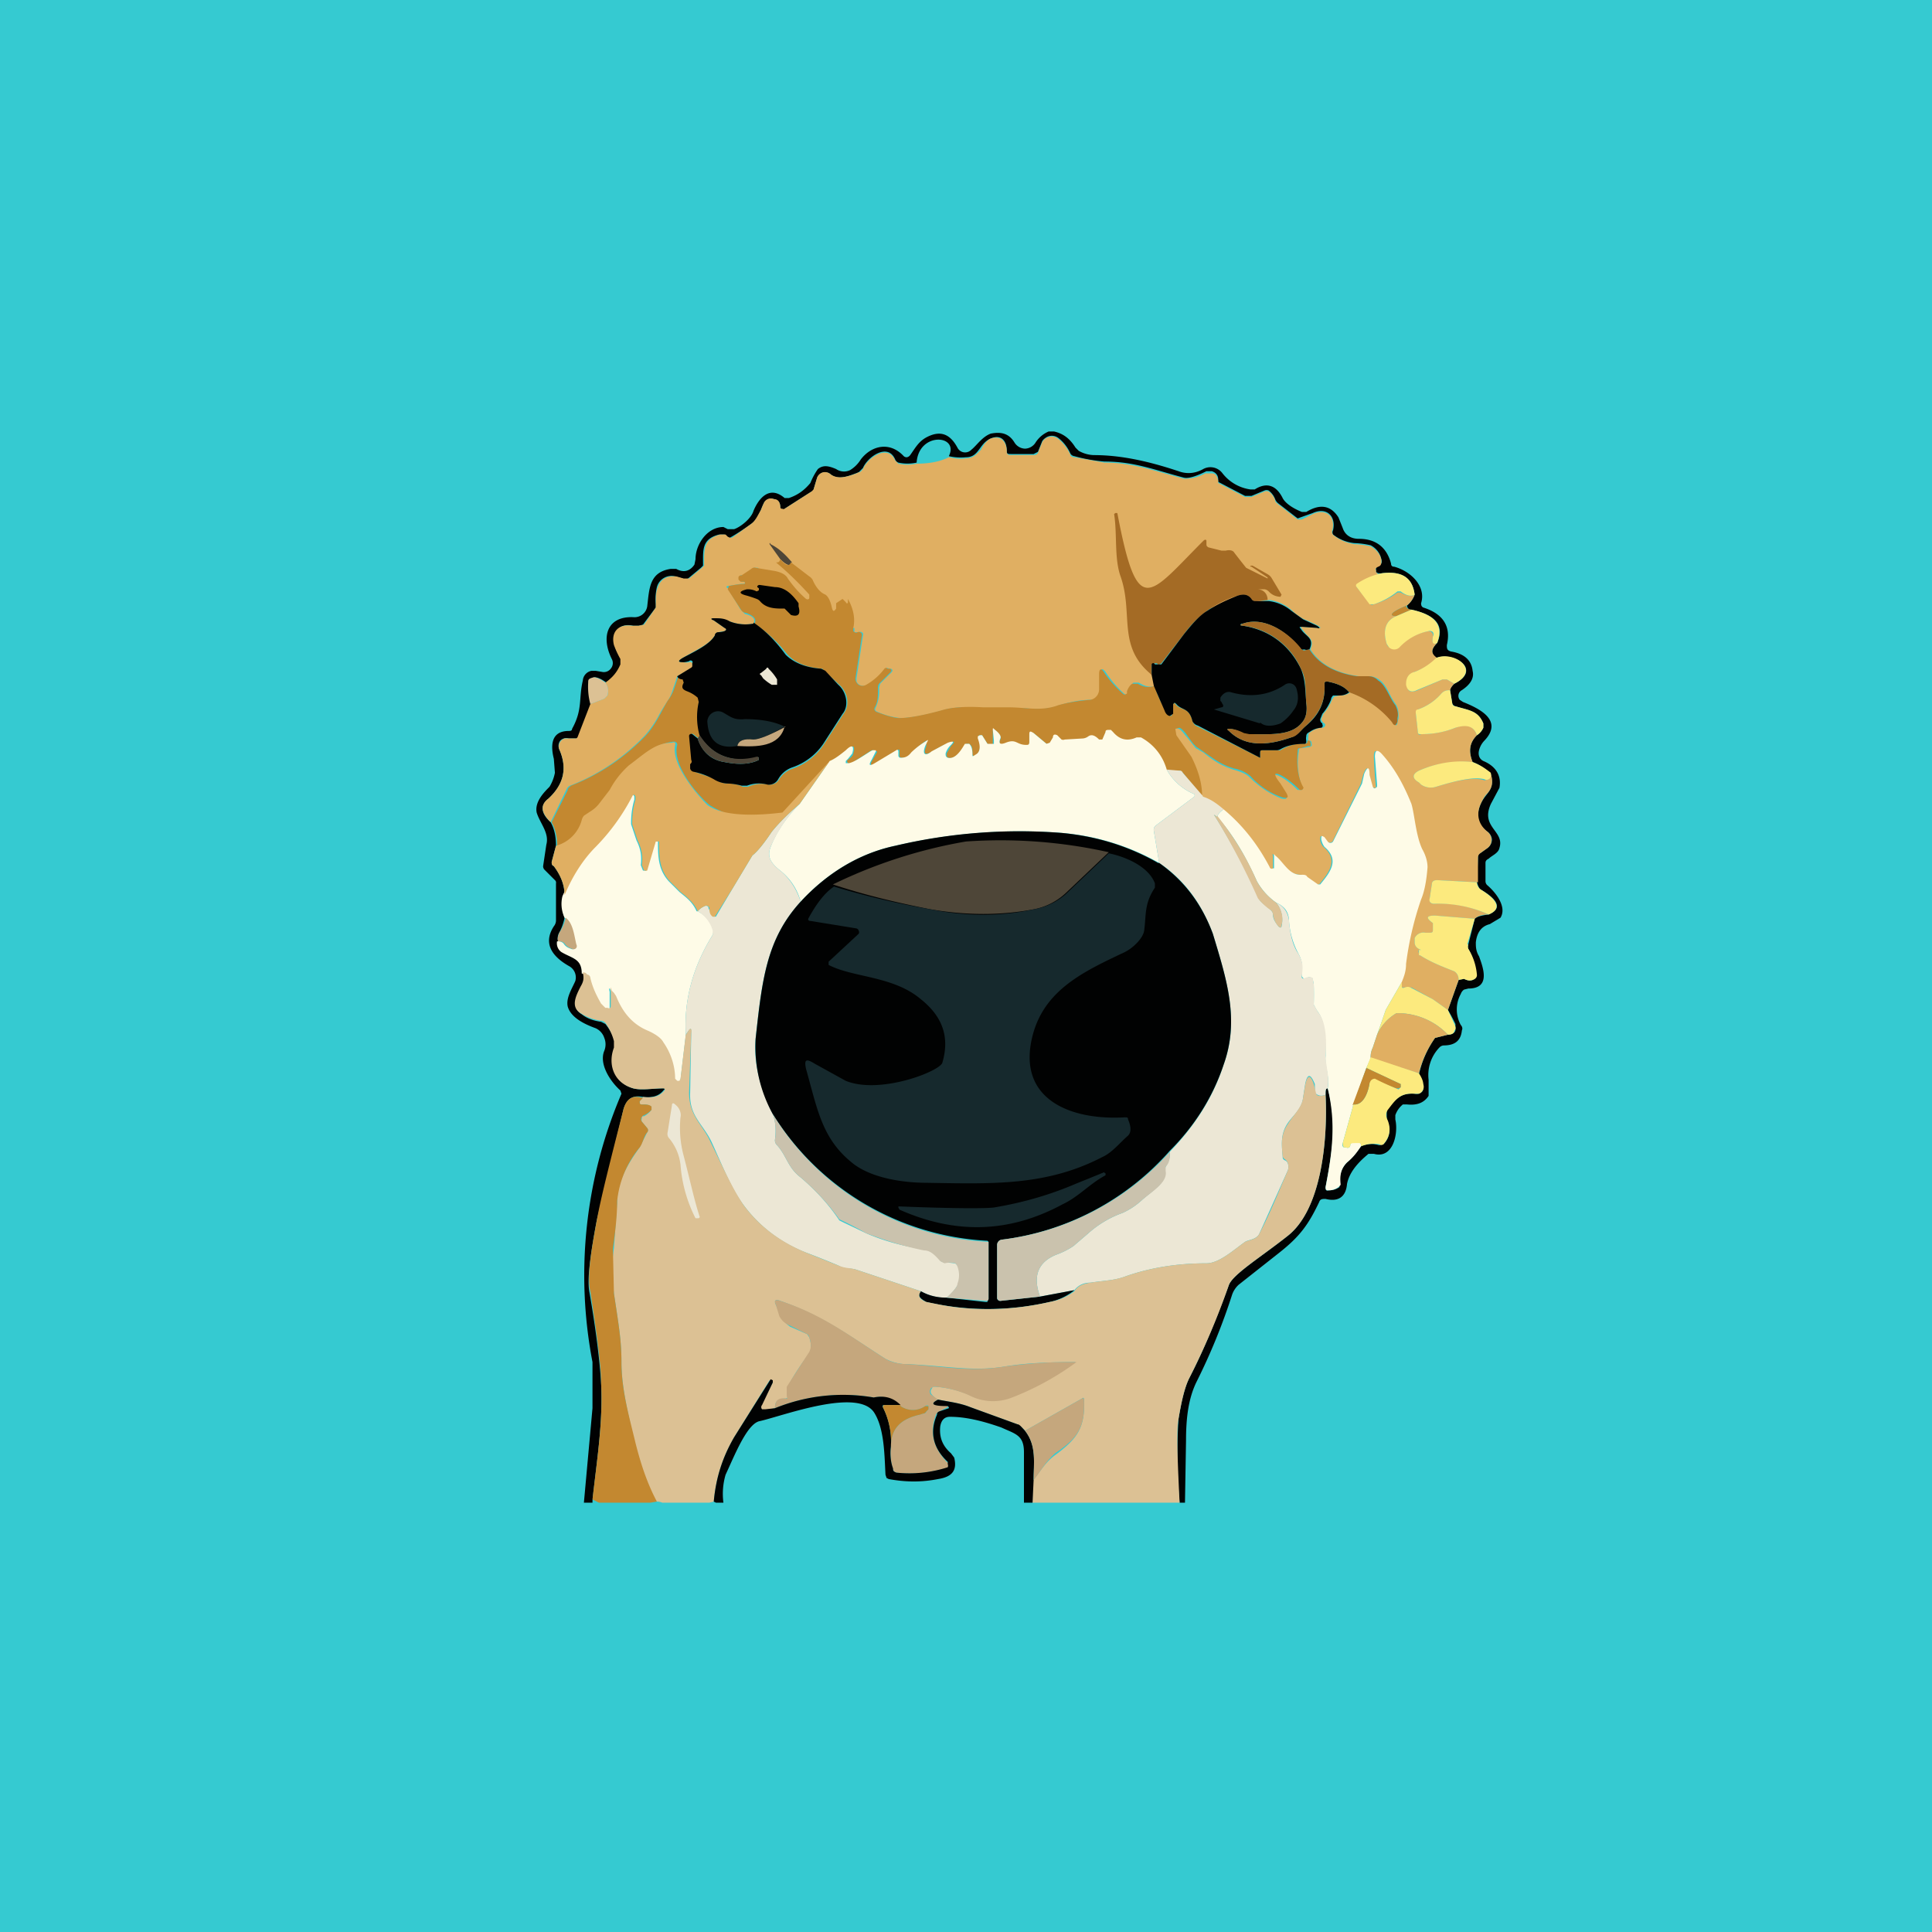 <!-- by TradingView --><svg width="18" height="18" viewBox="0 0 18 18" xmlns="http://www.w3.org/2000/svg"><path fill="#35CAD1" d="M0 0h18v18H0z"/><path d="M11.04 14h-.05a5.04 5.04 0 0 1-.01-.78c.03-.18.06-.3.1-.38.13-.25.25-.54.37-.87.04-.1.3-.26.54-.45.33-.25.38-.93.36-1.32 0-.04 0-.06.02-.06.09.33.04.6-.02.92 0 .02 0 .04.03.03.04 0 .07-.01.1-.03v-.04c0-.08.02-.14.07-.19.06-.05.09-.1.13-.15.05-.02.1-.03.17-.01l.04-.01a.18.18 0 0 0 .03-.22v-.1c.08-.09.12-.16.26-.15a.07.07 0 0 0 .07-.02.07.07 0 0 0 .01-.06.24.24 0 0 0-.04-.1.95.95 0 0 1 .15-.34l.12-.03c.03 0 .06-.01.07-.04v-.06a1.4 1.4 0 0 0-.07-.13l.1-.28.05-.01c.04.02.07.02.1 0a.04.04 0 0 0 .01-.04.54.54 0 0 0-.07-.24.06.06 0 0 1 0-.04l.06-.24c.02-.02.06-.03.13-.04.12-.05.1-.13-.07-.23-.02-.01-.03-.04-.04-.07l.01-.23c0-.02 0-.03.02-.04l.07-.05a.1.1 0 0 0 .04-.08.1.1 0 0 0-.04-.07c-.1-.07-.11-.16-.06-.27.05-.1.13-.12.09-.27a.47.47 0 0 0-.17-.11c-.04-.1-.03-.18.04-.25a.16.16 0 0 0 .06-.07v-.04c-.05-.12-.13-.12-.26-.16a.04.04 0 0 1-.03-.03l-.02-.12c0-.02.02-.04.04-.06.26-.13 0-.3-.17-.24-.05-.04-.05-.08.01-.14.07-.16-.01-.26-.24-.31-.03 0-.04-.02-.04-.04a.23.23 0 0 0 .07-.1c-.02-.16-.12-.22-.3-.2a.1.1 0 0 1-.04 0l-.02-.01V5.3s0-.02.02-.03c.03-.01.04-.03.03-.06a.19.19 0 0 0-.1-.13.8.8 0 0 0-.15-.02.38.38 0 0 1-.2-.08.04.04 0 0 1 0-.04c.03-.13-.06-.22-.19-.16a10.21 10.21 0 0 0-.14.05l-.18-.14a.09.09 0 0 1-.03-.04.18.18 0 0 0-.06-.08.05.05 0 0 0-.04 0l-.12.05h-.06l-.23-.12-.02-.01v-.02c0-.05-.03-.07-.06-.08h-.05c-.1.05-.17.07-.21.06-.27-.07-.46-.15-.74-.15a1.5 1.5 0 0 1-.28-.05.05.05 0 0 1-.04-.03.37.37 0 0 0-.11-.14.1.1 0 0 0-.12 0 .1.1 0 0 0-.03.03l-.04.1-.04.02h-.21c-.03 0-.04 0-.04-.03 0-.1-.06-.16-.16-.11s-.1.17-.22.17a.5.5 0 0 1-.16-.01c.1-.2-.28-.23-.3.06a.4.4 0 0 1-.17 0 .05.05 0 0 1-.03-.03c-.07-.16-.26-.02-.3.08L8 4.4c-.08.03-.19.08-.26.02a.08.08 0 0 0-.13.04l-.03.1s0 .02-.02.02l-.25.16a.02.02 0 0 1-.04-.01c0-.05-.02-.07-.06-.08a.08.08 0 0 0-.09.03c-.04.08-.05.15-.12.2a2.2 2.2 0 0 1-.2.13h-.03c0-.02-.01-.02-.02-.03H6.7c-.16.04-.15.14-.15.27v.02l-.02.02-.12.1a.05.05 0 0 1-.05 0l-.07-.02a.14.14 0 0 0-.17.1.49.49 0 0 0-.01.16v.03l-.12.16-.04.01H5.9c-.13-.03-.2.06-.17.18 0 .03.02.07.06.13v.05a.38.38 0 0 1-.14.17c-.04-.03-.08-.05-.11-.05l-.03.01-.02.03c0 .07 0 .14.02.21l-.12.3-.01.02H5.3a.08.08 0 0 0-.08.02.08.08 0 0 0-.01.08c.08.18.04.33-.1.46-.08.06-.07.14.02.22.04.07.05.15.05.22l-.04.15c0 .02 0 .03.02.04.06.08.1.17.1.27a.3.3 0 0 0 0 .21.51.51 0 0 1-.05.14.1.1 0 0 0-.01.08c0 .04.01.07.04.1.1.06.18.06.2.2 0 .05 0 .08-.02.13-.05.08-.1.19 0 .25.05.04.11.06.18.07l.04.02c.04.05.07.1.09.17v.05c-.07.16 0 .33.17.38.07.02.19 0 .28 0 .02 0 .02 0 0 .02-.04.05-.1.07-.19.06-.1-.02-.15.02-.18.11l-.25 1.04c-.06.32-.09.54-.07.66.07.4.1.69.11.85.02.37-.04.73-.08 1.1V14h-.08l.08-.88v-.43a4.3 4.3 0 0 1 .27-2.5l-.01-.03c-.1-.09-.2-.25-.15-.37a.16.16 0 0 0 0-.12.15.15 0 0 0-.08-.09c-.11-.04-.23-.1-.26-.2-.02-.08.04-.17.07-.24A.12.12 0 0 0 5.3 9c-.14-.08-.25-.2-.14-.37a.09.09 0 0 0 .02-.05v-.35a.03.03 0 0 0-.01-.03l-.1-.1a.05.05 0 0 1-.01-.03l.03-.2c.03-.11-.06-.2-.09-.3-.02-.1.07-.19.12-.24a.4.4 0 0 0 .05-.13l-.01-.13c-.03-.12-.03-.26.14-.26.01 0 .03 0 .03-.02.1-.18.06-.28.1-.45a.1.1 0 0 1 .08-.09h.04l.06.01a.08.08 0 0 0 .08-.03.08.08 0 0 0 .01-.09c-.1-.2-.05-.4.2-.39a.12.12 0 0 0 .13-.1c.02-.17.02-.32.22-.35h.05c.07.04.13.02.17-.04l.01-.05c0-.14.11-.3.26-.3l.04.02h.06c.06-.02.16-.1.18-.17.05-.12.15-.24.29-.12h.04c.09-.03.15-.08.2-.14a.64.64 0 0 1 .07-.13c.05-.04.1-.03.17 0a.13.13 0 0 0 .13.01.3.3 0 0 0 .1-.1c.1-.13.27-.17.4-.03a.04.04 0 0 0 .03.01.05.05 0 0 0 .03-.02c.05-.07.08-.13.16-.17.12-.06.21-.03.28.1a.08.08 0 0 0 .13.02c.05-.04.1-.12.18-.15.1-.02.17 0 .22.08a.12.12 0 0 0 .1.06.12.12 0 0 0 .1-.06.27.27 0 0 1 .12-.1h.05c.09.02.15.07.2.15l.03.03a.3.3 0 0 0 .14.04c.26 0 .52.06.79.15.08.03.16.02.23-.02a.14.14 0 0 1 .18.04.4.4 0 0 0 .26.15h.04c.11-.07.2-.04.26.08.02.04.08.09.18.13h.04c.13-.08.23-.06.3.05l.04.1c.02.06.07.1.15.1.16 0 .26.08.3.23 0 .02.01.03.03.03.15.04.3.18.25.34 0 .01 0 .03.02.04.19.06.26.18.22.35 0 .03 0 .05.04.06.12.02.19.08.2.18.02.08-.04.14-.1.18a.06.06 0 0 0-.02.09l.03.02c.15.06.38.17.2.36a.2.2 0 0 0-.05.09c-.01.04 0 .08.04.1.12.05.17.14.15.25l-.08.15c-.1.22.13.25.08.41-.01.05-.07.07-.1.1-.02.01-.03.02-.03.04v.17a.05.05 0 0 0 .02.04c.08.07.18.2.12.3l-.1.06c-.08.02-.12.08-.13.17 0 .04 0 .08.03.13.04.11.11.3-.1.3l-.04.01a.08.08 0 0 0-.03.04.3.3 0 0 0 0 .29c.01.01.02.03.01.05-.01.1-.07.14-.17.14a.06.06 0 0 0-.04.02.37.37 0 0 0-.1.3v.15c-.04.06-.1.09-.2.08h-.04a.22.22 0 0 0-.07.1v.04c.03.13-.02.37-.2.32h-.05c-.11.09-.18.18-.2.28-.01.12-.08.17-.2.14-.03 0-.05 0-.06.03-.1.21-.18.32-.37.47l-.38.3a.23.23 0 0 0-.06.09 5.7 5.7 0 0 1-.33.81c-.08.16-.1.35-.1.55l-.01.59Z" fill="#010202"/><path d="M13.18 8.78c0 .04.03.06.06.07h-.02a.03.03 0 0 0 0 .03v.02h.01c.11.07.22.11.32.15.03.02.04.05.04.08l-.1.28-.14-.1-.2-.11H13.08c-.02 0-.03 0-.03-.02v-.03c.02-.05.04-.1.04-.17.03-.21.07-.4.14-.6.03-.07.05-.17.06-.3 0-.04-.01-.1-.05-.17a1.03 1.03 0 0 1-.07-.26 1.2 1.2 0 0 0-.32-.62c-.03-.05-.05-.04-.05.02a4.14 4.14 0 0 0 .02.29h-.04a.38.38 0 0 1-.03-.12c0-.08-.02-.08-.05 0l-.02.08-.26.53a.03.03 0 0 1-.03.02.03.03 0 0 1-.03-.01l-.03-.04c-.02-.02-.03-.01-.03.02 0 .02.01.05.03.07.14.12.06.23-.04.35h-.03l-.09-.07a.07.07 0 0 0-.05-.02c-.09 0-.14-.06-.19-.12l-.06-.06c-.01-.02-.02-.01-.01 0V8.1h-.04c-.1-.22-.25-.4-.43-.55a.53.53 0 0 0-.2-.12.91.91 0 0 0-.1-.36 1.27 1.27 0 0 0-.14-.21.05.05 0 0 1 0-.06c0-.01.01-.02.03-.01.03.01.05.05.08.08l.08.1.07.04c.1.08.16.12.28.16.07.02.12.04.15.07.1.1.2.16.3.2.05.01.06 0 .03-.05a1.86 1.86 0 0 0-.05-.08c-.08-.1-.06-.12.05-.05a.8.8 0 0 1 .12.1h.03c.02 0 .02-.01.01-.03A.67.67 0 0 1 12.1 7c0-.02 0-.03.03-.03l.07-.01.02-.01a.03.03 0 0 0 0-.02c0-.03-.01-.03-.03-.03a.1.1 0 0 1 0-.04c0-.02 0-.03.02-.04a.21.21 0 0 1 .1-.04.03.03 0 0 0 .03-.01.02.02 0 0 0 0-.03.06.06 0 0 1-.03-.04l.02-.05a.44.44 0 0 0 .08-.13l.02-.03.05-.01c.02 0 .06 0 .1-.03a.9.9 0 0 1 .4.28c.02.04.04.03.04 0l.01-.04c0-.04 0-.08-.02-.12a.95.95 0 0 1-.05-.08c-.03-.06-.06-.12-.1-.15a.17.17 0 0 0-.1-.04h-.1c-.22-.03-.37-.12-.45-.25.03-.08 0-.1-.04-.14l-.04-.05c-.02-.02-.01-.02.01-.02l.14.01c.03 0 .03 0 0-.02a1.4 1.4 0 0 0-.13-.06.49.49 0 0 1-.11-.08.4.4 0 0 0-.21-.1c-.81.1-1.12.17-1.22.2l-.04-.03a1.6 1.6 0 0 1 0 .1c.02.14.02.3.15.41l.02.01.03.11c-.06.02-.11 0-.16-.03h-.05c-.02.02-.04.05-.04.08a.03.03 0 0 1-.02.03.03.03 0 0 1-.03-.01 1.02 1.02 0 0 1-.17-.2c-.03-.04-.05-.03-.05.02v.15a.1.1 0 0 1-.08.09c-.13 0-.23.03-.3.05-.1.04-.2.04-.3.03h-.4c-.16-.02-.28-.01-.36.01-.2.06-.35.08-.42.08a.72.72 0 0 1-.22-.06c-.02-.01-.02-.02-.01-.04a.37.37 0 0 0 .03-.18l.01-.04.1-.1c.02-.02.02-.03 0-.04h-.02a.02.02 0 0 0-.03 0 .55.55 0 0 1-.17.15.07.07 0 0 1-.1-.03v-.03l.06-.4a.03.03 0 0 0 0-.02.03.03 0 0 0-.04-.01h-.04v-.04c-.1.03-.7-.38-.9-.56h-.04a.18.18 0 0 1-.1.07c-.02 0-.03 0-.03.02v.02l.02.02h.01c.02 0 .03.01.01.02H6.9l-.12.02c-.01 0-.02.01 0 .02l.12.2.04.04c.08.02.1.05.08.09a.4.4 0 0 1-.22-.02.36.36 0 0 0-.14-.03c-.04 0-.04 0-.01.02l.1.07c.02 0 .02.02 0 .03l-.06.01a.04.04 0 0 0-.03.03c-.04.07-.14.12-.23.17l-.07.04c-.05.03-.04.04 0 .04a.2.2 0 0 0 .06 0 .02.02 0 0 1 .02 0 .02.02 0 0 1 .01.01v.02a.02.02 0 0 1 0 .02l-.14.08-.04.12a.4.4 0 0 1-.05.11 1.7 1.7 0 0 0-.08.13.99.99 0 0 1-.13.19c-.2.21-.44.37-.7.47a.06.06 0 0 0-.03.03l-.15.31c-.09-.09-.1-.16-.02-.22.14-.13.18-.28.1-.46a.08.08 0 0 1 .05-.1h.11l.01-.01.12-.31.13-.05.03-.03a.13.13 0 0 0-.02-.12c.07-.05.11-.1.14-.17v-.05a.93.93 0 0 1-.06-.13c-.03-.12.04-.2.17-.18h.06L6 5.82l.11-.16v-.03c0-.07 0-.12.02-.16a.14.14 0 0 1 .12-.1h.05l.07.02h.05l.12-.1.02-.02v-.03c0-.13 0-.22.15-.26h.05l.02.02.02.01h.02L7 4.88c.04-.03.06-.08.09-.13a.67.67 0 0 1 .03-.07.07.07 0 0 1 .09-.03c.04 0 .06.03.06.08a.02.02 0 0 0 .02.01.02.02 0 0 0 .02 0l.25-.16.02-.02.03-.1a.08.08 0 0 1 .06-.06.08.08 0 0 1 .07.02c.07.05.16.02.24-.01L8 4.4c.02 0 .03-.02.04-.03.04-.1.23-.24.3-.08l.03.03a.4.4 0 0 0 .17 0c.12 0 .22-.02.3-.06.05.01.1.02.16.01.07 0 .1-.04.14-.08.02-.04.04-.07.08-.1.1-.04.16.02.16.12 0 .02.01.03.04.03h.2c.02 0 .04 0 .05-.02l.04-.1a.1.1 0 0 1 .11-.05.1.1 0 0 1 .04.02c.04.03.08.08.11.14 0 .02.02.03.04.03l.28.05c.21 0 .38.05.56.1l.18.05c.04 0 .11 0 .2-.05h.06c.03 0 .05.02.06.07v.02l.02.01.23.12h.06l.12-.05a.05.05 0 0 1 .04 0c.03.02.05.05.06.08 0 .02.02.03.03.04l.18.14h.04l.1-.05c.13-.06.22.03.18.16 0 .01 0 .03.02.04.05.04.12.07.19.08a.8.8 0 0 1 .15.02c.05.03.09.07.1.13 0 .03 0 .05-.03.06-.02.01-.03.02-.02.03v.02l.02.02a.1.1 0 0 0 .03 0 .63.63 0 0 0-.23.1.02.02 0 0 0 0 .01v.01l.12.15c0 .01.02.02.04.01a.69.69 0 0 0 .22-.11h.03c.05.03.1.04.13.02a.23.23 0 0 1-.07.1c-.15.06-.18.1-.1.1-.1.04-.13.13-.09.26a.07.07 0 0 0 .09.04c.01 0 .02 0 .03-.02a.5.5 0 0 1 .27-.14.04.04 0 0 1 .04.05c-.01.05 0 .08.04.06-.06.06-.06.1 0 .14a.58.58 0 0 1-.21.13c-.05.02-.08.05-.07.1v.02c0 .06.03.08.1.05l.23-.1h.04l.07.04a.13.13 0 0 0-.04.06c-.04 0-.06.01-.08.03a.51.51 0 0 1-.22.15l-.02.03.02.18c0 .02.01.03.03.02.11 0 .22-.02.32-.06.1-.04.17-.02.2.07-.07.07-.08.15-.04.25-.17-.01-.34.01-.5.08-.06.03-.07.07 0 .11l.02.02a.16.16 0 0 0 .14.02c.13-.04.34-.1.45-.06l.04-.01.02-.05c.03.1 0 .15-.05.2a.43.43 0 0 0-.04.07c-.05.1-.03.2.06.27a.1.1 0 0 1 .03.11.1.1 0 0 1-.03.04l-.07.05a.05.05 0 0 0-.02.04v.23l-.38-.02c-.03 0-.05.01-.05.04l-.02.13c0 .03 0 .05.04.05.16-.01.33.02.51.1-.07 0-.11.02-.13.04l-.37-.03c-.08 0-.09.02-.02.07v.06c0 .02 0 .03-.03.03h-.04a.09.09 0 0 0-.1.05v.04Z" fill="#E0AF62"/><path d="M7.37 5.24c0 .04-.04.03-.1-.03l-.1-.14c0-.01 0-.02.01 0 .08.04.14.1.2.17Z" fill="#4E4638"/><path d="m7.37 5.24.17.13a.1.1 0 0 1 .03.03c.03.07.07.12.12.14.03.02.05.07.06.12.01.04.02.04.04.01v-.05l.06-.04.03.03c.01.02.02.01.02 0v-.03c.05.09.07.18.05.27v.03c.01.01.02.02.04.01a.03.03 0 0 1 .04.02v.01l-.06.4a.07.07 0 0 0 .03.06.07.07 0 0 0 .07 0 .55.55 0 0 0 .17-.15.02.02 0 0 1 .03 0h.02c.02.01.02.02 0 .04l-.1.1a.06.06 0 0 0-.01.04c0 .07 0 .13-.03.18-.01.02 0 .03.01.04.1.04.18.06.22.06.07 0 .21-.02.42-.08.08-.02.2-.03.36-.02h.24c.16 0 .3.04.46-.02.07-.02.17-.04.3-.05a.1.1 0 0 0 .08-.1v-.14c0-.05.02-.06.05-.01a1.02 1.02 0 0 0 .18.2.03.03 0 0 0 .03-.01v-.02c.01-.03.03-.06.05-.07h.05c.05.03.1.04.16.02.01.05.04.13.1.23 0 .03.02.04.04.05.01 0 .02 0 .02-.02l.01-.08c0-.02.01-.03.03 0 .05.05.12.02.15.15.01.02.02.04.05.05l.58.29v-.04c0-.02 0-.03.02-.03h.17a.37.37 0 0 1 .23-.06l.02-.01V6.9c.02 0 .03 0 .03.03a.03.03 0 0 1 0 .02.03.03 0 0 1-.02 0l-.07.02c-.02 0-.03 0-.03.03-.01.13 0 .24.05.33.01.01 0 .02-.01.03h-.02l-.01-.01a.8.8 0 0 0-.12-.1c-.11-.07-.13-.05-.05.05l.05.08c.03.05.02.06-.03.05a.7.7 0 0 1-.3-.2.33.33 0 0 0-.15-.07c-.14-.04-.2-.1-.35-.2-.07-.06-.1-.15-.16-.18l-.04.01.01.06.14.2c.06.12.1.24.1.37l-.18-.22a.05.05 0 0 0-.03-.02h-.12a.54.54 0 0 0-.24-.3h-.04c-.09.04-.16.02-.22-.05l-.02-.02h-.02c-.02 0-.03 0-.03.02l-.03.07h-.04c-.03-.04-.06-.05-.1-.03a.1.1 0 0 1-.04.02l-.17.02a.04.04 0 0 1-.03-.01l-.04-.04c-.02-.01-.04 0-.04.02l-.03.05h-.03l-.12-.1c-.03-.01-.04 0-.04.02v.07c0 .02-.01.03-.03.03-.08 0-.09-.06-.19-.02-.05.02-.07.01-.05-.04.01-.02 0-.05-.05-.09-.02-.01-.02 0-.02.02v.1c0 .01 0 .02-.02.02l-.03-.01-.05-.08h-.03v.03c.02.08.01.13-.03.16-.02.01-.03 0-.03-.02 0-.04 0-.07-.03-.09H9c-.02.02-.08.15-.16.13-.02 0-.02-.02-.02-.04l.04-.07c.04-.04.04-.05-.02-.03a.99.99 0 0 0-.15.08c-.07.04-.09.03-.06-.05a5.6 5.6 0 0 1 0-.05.72.72 0 0 0-.13.11c-.03.04-.06.05-.1.05a.02.02 0 0 1-.02-.02V7c0-.02 0-.02-.02-.01l-.2.12c-.05.03-.06.02-.03-.03l.04-.07V7l-.03-.01h-.02l-.2.13-.02-.01-.01-.02.02-.02c.03-.02.04-.04.04-.05.02-.07 0-.09-.06-.03a.91.91 0 0 1-.15.1l-.44.48a.06.06 0 0 1-.04.02.39.39 0 0 0-.22.08.04.04 0 0 1-.04 0 .1.1 0 0 1-.04-.02.08.08 0 0 0-.04-.03.87.87 0 0 1-.31-.12c-.12-.1-.35-.38-.3-.56a.03.03 0 0 0-.02-.03h-.02c-.15.02-.25.1-.4.22-.12.1-.18.25-.27.36-.05.06-.1.07-.15.11a.1.1 0 0 0-.02.04.34.34 0 0 1-.24.24.43.43 0 0 0-.05-.22l.15-.3c0-.02.02-.03.03-.04.26-.1.5-.26.7-.47.09-.1.13-.2.2-.32a.4.4 0 0 0 .06-.11l.04-.12.05.03c.01 0 .02.01 0 .03-.01.04 0 .06.04.08a.3.3 0 0 1 .1.06v.04c-.01.1-.01.2.02.31l-.02.03-.05-.04a.02.02 0 0 0-.03.01v.01l.02.22v.04l-.01.04c0 .02.02.02.03.03l.2.07c.03.03.08.04.12.04.04 0 .09.01.13.03h.05a.3.3 0 0 1 .19-.02.1.1 0 0 0 .1-.05.24.24 0 0 1 .13-.1.57.57 0 0 0 .29-.23l.18-.28c.06-.08.04-.2-.04-.27a88.34 88.34 0 0 1-.16-.15c-.15-.01-.26-.06-.33-.14a1.33 1.33 0 0 0-.3-.28c.02-.04 0-.07-.08-.1a.06.06 0 0 1-.04-.02l-.13-.2.01-.03a.94.94 0 0 1 .14-.02c.02 0 .01-.02 0-.02H6.9l-.02-.02v-.02c0-.01.01-.02.03-.02L7 5.3a.04.04 0 0 1 .04-.01l.18.03c.05.01.1.03.12.07.05.07.1.13.17.19.02.01.03 0 .03-.01v-.03c-.09-.1-.19-.2-.31-.3.02 0 .03 0 .04-.03.05.06.08.07.1.03Z" fill="#C38830"/><path d="M13.18 5.54c-.03.02-.08.01-.13-.03h-.03a.69.69 0 0 1-.22.12h-.04l-.12-.16a.02.02 0 0 1 0-.03.63.63 0 0 1 .24-.1c.18-.02.28.04.3.2Z" fill="#FCEA7E"/><path d="M7.07 5.5v-.02c-.02-.01-.02-.02 0-.03h.01l.14.02c.1 0 .17.08.22.15v.03c.02.07 0 .1-.07.08l-.03-.03-.03-.03h-.03c-.08 0-.15-.01-.2-.07a.08.08 0 0 0-.03-.02 1.21 1.21 0 0 0-.09-.03c-.08-.02-.08-.04 0-.06.02 0 .05 0 .09.02l.02-.01Z" fill="#010202"/><path d="M11.21 5.04c.02-.02.03-.01.03 0v.03c0 .01 0 .02.02.03l.12.03h.04c.04-.01.07 0 .08.02a11.49 11.49 0 0 0 .11.14l.2.1v-.01l-.15-.1c-.02 0-.01-.01 0-.01h.01l.14.08a.1.1 0 0 1 .04.04l.09.15-.01.02a.15.15 0 0 1-.11-.05.07.07 0 0 0-.04-.02h-.07c.06 0 .1.04.1.1l-.1.01c-.02 0-.04 0-.05-.02-.03-.04-.07-.05-.13-.03a.96.96 0 0 0-.5.36l-.21.27c-.02.01-.03.02-.04 0h-.02l-.03.01v.1l-.02-.02c-.3-.26-.15-.56-.27-.9-.06-.17-.03-.39-.06-.58l.01-.01h.02c.19 1 .29.77.8.26Z" fill="#A46B25"/><path d="M11.82 5.6a.4.4 0 0 1 .21.09l.11.08.13.06c.03.02.03.03 0 .02l-.14-.01c-.02 0-.03 0-.01.02.04.07.13.08.08.19a.07.07 0 0 1-.05 0 .05.05 0 0 1-.03 0c-.12-.16-.34-.31-.54-.24-.03 0-.03.02 0 .02.25.04.43.18.54.4.04.1.04.18.05.32.01.07 0 .13-.03.17-.1.14-.3.12-.5.12h-.05a.3.3 0 0 0-.13-.05c-.03 0-.03 0-.01.02.16.16.38.13.58.06.06-.02.09-.07.14-.11.12-.1.18-.22.17-.39 0-.02.01-.02.03-.02.1.02.16.05.2.1-.04.03-.08.03-.1.03h-.05a.06.06 0 0 0-.02.04.44.44 0 0 1-.08.13l-.02.05c0 .01 0 .03.02.04v.01a.02.02 0 0 1-.01.03.21.21 0 0 0-.11.04c-.02.01-.03.02-.03.04a.1.1 0 0 0 0 .04v.02l-.01.01c-.08 0-.16.01-.23.05a.08.08 0 0 1-.04.01h-.13c-.02 0-.02.01-.02.03v.04l-.58-.3a.08.08 0 0 1-.05-.04c-.03-.13-.1-.1-.15-.16-.02-.02-.02-.01-.03 0v.09l-.03.02c-.02 0-.04-.02-.05-.05l-.1-.23-.02-.1v-.1c0-.01.02-.02.03 0h.06l.21-.28c.08-.1.15-.18.22-.22.09-.06.18-.1.28-.14.06-.02.1-.01.13.03.01.02.03.02.04.02h.12Z" fill="#010202"/><path d="M13.1 5.64c0 .02.02.04.05.04l-.14.06c-.08 0-.05-.04.1-.1Z" fill="#C38830"/><path d="M13.15 5.68c.23.05.3.15.24.31-.04.02-.05 0-.04-.06a.04.04 0 0 0 0-.04.04.04 0 0 0-.04-.01.5.5 0 0 0-.27.15.07.07 0 0 1-.1 0L12.92 6c-.04-.13-.01-.22.09-.26l.14-.06Z" fill="#FCEA7E"/><path d="M7.02 5.8c.09.06.19.15.3.3.07.07.18.12.33.13l.04.02.12.13c.08.07.1.2.04.27l-.18.28a.57.57 0 0 1-.29.22.24.24 0 0 0-.13.11.1.1 0 0 1-.1.05.3.3 0 0 0-.19.01h-.05a.57.57 0 0 0-.13-.02.26.26 0 0 1-.13-.04.64.64 0 0 0-.19-.07.04.04 0 0 1-.03-.03v-.04c.01-.01.02-.02.01-.04l-.02-.22a.02.02 0 0 1 .01-.02.02.02 0 0 1 .02 0l.05.04c.04.12.12.2.25.22.1.02.22.03.32-.02v-.01c0-.01 0-.02-.02-.01-.23.05-.41-.02-.53-.2a.64.64 0 0 1-.01-.32L6.5 6.5a.31.31 0 0 0-.1-.06c-.05-.02-.05-.04-.03-.08l-.01-.03c-.03 0-.05-.02-.05-.03l.13-.08a.02.02 0 0 0 .01-.02v-.02a.02.02 0 0 0 0-.02.02.02 0 0 0-.03 0 .2.2 0 0 1-.05.01c-.05 0-.06-.01-.01-.04.09-.05.25-.12.3-.21 0-.02.02-.03.03-.03a.2.2 0 0 0 .06-.01c.02-.01.02-.02 0-.03l-.1-.07c-.03-.01-.03-.02 0-.02.06 0 .1 0 .15.03a.4.4 0 0 0 .22.02Z" fill="#010202"/><path d="M12.2 6.05c.08.13.23.22.44.25h.1c.04 0 .07.01.1.04.07.04.11.17.16.23.02.04.03.08.02.12v.03c-.01.04-.03.05-.05.01a.9.9 0 0 0-.4-.28c-.04-.05-.1-.08-.2-.1-.02 0-.03 0-.03.02.01.17-.05.28-.17.39-.05.04-.08.1-.14.11-.2.07-.42.1-.58-.06-.02-.01-.02-.02 0-.02.05 0 .1.02.14.04l.05.01c.2 0 .4.02.5-.12.03-.04.04-.1.03-.17-.01-.14 0-.23-.05-.32a.68.68 0 0 0-.54-.4c-.03 0-.03-.01 0-.02.2-.07.42.08.54.23a.04.04 0 0 0 .03.02l.05-.01Z" fill="#A46B25"/><path d="m13.55 6.37-.07-.04h-.04l-.24.1c-.06.03-.09 0-.1-.05v-.01c0-.06.03-.1.08-.11a.58.58 0 0 0 .2-.13c.16-.07.43.11.17.24Z" fill="#FCEA7E"/><path d="M7.14 6.23a.01.01 0 0 1 .02 0l.02.02a.46.46 0 0 1 .06.08v.05h-.05a.46.46 0 0 1-.08-.06l-.02-.03a.01.01 0 0 1 0-.02l.05-.04Z" fill="#ECE7D5"/><path d="M5.64 6.36c.03.04.03.08.02.12l-.03.03-.13.05a.63.63 0 0 1-.02-.2c0-.02 0-.03.02-.04l.03-.01c.03 0 .07.02.11.05Z" fill="#DCC194"/><path d="m11.74 6.74-.43-.13.07-.02c.02 0 .02-.02.01-.03l-.01-.02-.01-.01V6.5c.03-.05.07-.06.1-.05.18.05.35.03.5-.07a.07.07 0 0 1 .11.04c.02.07.02.14-.03.2a.45.45 0 0 1-.12.12c-.08.03-.15.03-.19-.01Z" fill="#16292D"/><path d="m13.51 6.43.02.12c0 .01.01.03.03.03.13.04.21.04.26.16v.04a.16.16 0 0 1-.06.07c-.03-.09-.1-.1-.2-.07-.1.04-.2.06-.32.06-.02 0-.03 0-.03-.02l-.02-.18c0-.01 0-.03.02-.03a.51.51 0 0 0 .22-.15c.02-.02.04-.03.08-.03Z" fill="#FCEA7E"/><path d="M7.31 6.77c-.14.08-.24.12-.29.12-.08-.01-.14.01-.15.06-.17.03-.27-.04-.28-.23a.1.1 0 0 1 .05-.08.1.1 0 0 1 .1 0c.07.04.1.07.2.06.14 0 .27.02.37.07Z" fill="#16292D"/><path d="M7.31 6.77c-.05.19-.26.19-.44.18.01-.05.06-.07.15-.06.05 0 .15-.04.3-.12Z" fill="#C5A77D"/><path d="M10.87 7.17a.52.52 0 0 0 .26.23v.02l-.36.27a.05.05 0 0 0-.02.05l.05.3a2.21 2.21 0 0 0-.91-.28c-.51-.04-1.03 0-1.55.12-.33.07-.63.25-.88.52a.55.55 0 0 0-.18-.28c-.09-.07-.14-.13-.1-.23.05-.13.14-.27.27-.4l.28-.4c.05-.02.1-.06.15-.1.06-.06.08-.04.06.03l-.04.05-.02.02v.02h.03c.05-.01.12-.06.2-.11l.02-.01h.03V7l-.04.08c-.03.05-.02.06.03.03l.2-.12c.01-.01.02 0 .02.01v.04a.02.02 0 0 0 .02.02c.04 0 .07-.01.1-.05a.72.72 0 0 1 .13-.1c.03-.02.03-.02.02 0l-.02.04c-.03.08 0 .1.06.05l.15-.08c.06-.02.06-.01.02.03a.17.17 0 0 0-.04.07c0 .02 0 .03.02.04.08.02.14-.1.16-.13h.04c.02.02.03.05.03.1 0 .02 0 .02.03 0 .04-.02.05-.07.02-.15v-.02l.02-.01h.02l.05.08h.06V6.9l-.01-.1c0-.02 0-.02.02 0 .04.03.06.06.05.08-.02.05 0 .06.05.04.1-.04.1.02.19.02.02 0 .03 0 .03-.03v-.07c0-.03.01-.03.04-.01l.12.1.03-.01.03-.05c0-.03.02-.03.04-.02l.04.04a.04.04 0 0 0 .03 0l.17-.01a.1.1 0 0 0 .05-.02c.03-.02.06-.01.1.03h.03l.03-.07c0-.01 0-.02.03-.02h.02l.02.02c.06.07.13.09.22.05h.04c.11.06.2.16.24.3Z" fill="#FEFBE7"/><path d="m6.5 6.88.02-.03c.12.19.3.26.53.2.01 0 .02 0 .02.02v.01c-.1.05-.22.04-.32.02a.3.3 0 0 1-.25-.22Z" fill="#4E4638"/><path d="M13.1 8.98c0 .07-.02.12-.04.17l-.15.26a10.19 10.19 0 0 1-.08.23l-.04.12a.2.2 0 0 0-.02.1l-.04.09-.12.34-.1.36a.03.03 0 0 0 .01.04h.02c.02.01.04 0 .04-.02s.02-.03.05-.03h.03c.02.01.02.02.02.04-.04.06-.07.1-.13.15-.05.05-.07.11-.06.2v.01l-.02.02a.15.15 0 0 1-.09.03c-.02 0-.03 0-.03-.03.06-.31.1-.59.02-.92.02-.11-.03-.21-.02-.3 0-.12 0-.32-.07-.41a.54.54 0 0 1-.04-.07 3.37 3.37 0 0 0 0-.19l-.01-.05c-.02-.02-.04-.02-.07 0a.02.02 0 0 1-.02-.01l-.01-.01v-.01c0-.09.01-.12-.03-.2a.75.75 0 0 1-.09-.3c0-.1-.05-.15-.12-.18a.6.6 0 0 1-.18-.2c-.1-.22-.21-.42-.37-.6.01-.03.03-.05.06-.07.18.15.32.33.43.54 0 .01.02.02.03.01h.01v-.11c0-.02 0-.03.01-.01.08.06.13.19.25.18.02 0 .04 0 .05.02l.1.07h.02c.1-.12.18-.23.04-.35a.17.17 0 0 1-.03-.07c0-.03 0-.04.03-.02l.03.04a.03.03 0 0 0 .05 0l.27-.54.02-.09c.03-.07.05-.07.05.01l.03.11c.01.02.02.02.04 0v-.02l-.02-.26c0-.06.02-.07.06-.03.11.12.2.27.28.47.03.1.04.29.1.42.04.07.05.13.05.17-.01.13-.03.23-.06.3a3 3 0 0 0-.14.6Z" fill="#FEFBE7"/><path d="M13.72 7.1c.08.03.13.07.17.1 0 .03 0 .05-.02.06a.04.04 0 0 1-.04 0c-.11-.03-.32.03-.45.07a.16.16 0 0 1-.14-.02l-.02-.02c-.07-.04-.06-.08 0-.11.16-.07.33-.1.5-.08Z" fill="#FCEA7E"/><path d="M11.2 7.42c.07.02.13.06.2.12a.13.13 0 0 0-.06.07l-.03-.02a6.52 6.52 0 0 1 .42.78c0 .02.04.05.1.1.02.02.03.03.03.05 0 .05.03.08.05.11.02.02.03.01.03 0a.26.26 0 0 0-.05-.22c.07.03.11.09.12.17.01.14.04.24.09.31.04.08.04.11.03.2a.02.02 0 0 0 0 .02.02.02 0 0 0 .03 0c.03-.01.05-.01.07 0l.01.06a3.2 3.2 0 0 1 0 .19l.04.07c.08.09.08.29.07.4 0 .1.04.2.02.31-.02 0-.02.02-.02.06-.05.02-.08 0-.1-.02a1.56 1.56 0 0 0 0-.08c-.04-.1-.07-.1-.09 0l-.02.13c-.01.1-.1.17-.14.23-.07.1-.06.2-.05.31 0 .02 0 .03.02.04.03.01.04.05.03.09l-.27.6c-.03.05-.1.05-.13.07-.1.07-.24.2-.36.2-.27 0-.52.04-.75.12-.1.04-.2.04-.33.06-.07 0-.12.03-.15.07l-.32.06c-.07-.19-.02-.32.15-.39a.72.72 0 0 0 .16-.08l.14-.12a.97.97 0 0 1 .32-.19.68.68 0 0 0 .18-.12c.1-.09.24-.17.21-.27l.01-.04a.22.22 0 0 0 .04-.14c.23-.24.4-.5.5-.81.15-.41.03-.79-.1-1.22-.1-.27-.26-.5-.5-.66l-.05-.3a.05.05 0 0 1 .02-.05l.36-.27V7.4a.52.52 0 0 1-.26-.23l.12.01c.01 0 .02 0 .03.02l.19.22Z" fill="#ECE7D5"/><path d="M6.5 8.49c.08.04.12.1.15.18l-.01.04c-.18.29-.27.6-.25.93l-.05.42-.01.02H6.3s-.02 0-.02-.02a.63.63 0 0 0-.1-.34.35.35 0 0 0-.16-.11.53.53 0 0 1-.29-.32.06.06 0 0 0-.02-.03l-.02-.03c-.01-.03-.02-.03-.01.01v.14c0 .02 0 .03-.03.02h-.02l-.04-.04a1.02 1.02 0 0 1-.1-.24.06.06 0 0 0-.03-.03.07.07 0 0 0-.04-.02c0-.14-.09-.14-.19-.2a.1.1 0 0 1-.04-.1c.02 0 .04 0 .06.02.02.03.04.04.07.05a.03.03 0 0 0 .04-.01.03.03 0 0 0 0-.03c-.02-.08-.03-.2-.1-.25a.3.3 0 0 1-.02-.2c.08-.18.18-.34.3-.46a1.94 1.94 0 0 0 .34-.47c.01-.02.02-.02.03 0v.03a.75.75 0 0 0-.03.23l.05.15c.04.08.05.15.04.23l.02.05a.01.01 0 0 0 .01 0 .02.02 0 0 0 .02 0l.08-.27h.03v.02c0 .14.01.25.1.35l.1.1c.06.05.12.09.16.18Z" fill="#FEFBE7"/><path d="M7.45 7.49a1.3 1.3 0 0 0-.27.4c-.04.1.01.16.1.23.08.07.14.16.18.28-.32.35-.36.73-.42 1.27-.02.21.03.45.16.71.03.08.03.16.02.24a.06.06 0 0 0 .02.05c.09.1.1.21.22.3.14.12.26.25.36.4l.04.02.21.1c.16.07.34.12.54.15.04 0 .1.04.15.1.01.02.03.02.04.02l.1.01.03.03c.02.06.02.11 0 .16a.44.44 0 0 1-.11.13.45.45 0 0 1-.24-.06l-.6-.2c-.06-.02-.1 0-.17-.04a7.42 7.42 0 0 0-.3-.12 1.3 1.3 0 0 1-.58-.44c-.12-.16-.19-.35-.3-.59-.08-.17-.21-.24-.2-.46l.01-.55c0-.05 0-.06-.03-.02l-.02.03c-.02-.33.07-.64.25-.93v-.04a.3.3 0 0 0-.14-.18.18.18 0 0 1 .07-.05.03.03 0 0 1 .03.01v.01l.04.08h.03l.16-.27.18-.3c.04-.03.1-.1.18-.22.04-.05.12-.14.26-.26Z" fill="#ECE7D5"/><path d="m7.45 7.49.28-.4-.44.48c-.24.03-.55.04-.7-.07-.1-.1-.34-.38-.3-.56a.03.03 0 0 0 0-.02.03.03 0 0 0-.03 0c-.14 0-.23.08-.36.18l-.04.03a.83.83 0 0 0-.18.23l-.1.13a.3.3 0 0 1-.08.07l-.06.04a.1.1 0 0 0-.02.04.34.34 0 0 1-.24.24l-.04.15c0 .02 0 .03.02.04.06.08.1.17.1.27.07-.17.17-.33.29-.45a1.94 1.94 0 0 0 .34-.47c.01-.02.02-.02.03 0v.03a.75.75 0 0 0-.03.23l.05.15c.04.08.05.15.04.23l.02.05h.01a.02.02 0 0 0 .02 0l.08-.27h.03v.02c0 .14.01.25.1.35l.1.1.05.04c.04.04.08.07.11.14a.18.18 0 0 1 .07-.05.03.03 0 0 1 .04.02c0 .03 0 .06.03.08h.02l.17-.27.18-.3c.04-.03.1-.1.18-.22.04-.05.12-.14.26-.26Z" fill="#E0AF62"/><path d="M11.34 7.6c.16.2.28.4.37.61a.6.6 0 0 0 .18.2c.05.06.07.14.05.21 0 .02-.01.03-.03.01a.2.2 0 0 1-.05-.11.06.06 0 0 0-.02-.04.54.54 0 0 1-.12-.11 6.52 6.52 0 0 0-.41-.78l.03.02Z" fill="#DCC194"/><path d="M10.8 8.04c.24.17.4.39.5.66.13.43.25.8.1 1.22-.1.3-.27.57-.5.8a2.5 2.5 0 0 1-1.57.83.05.05 0 0 0-.04.05v.5a.03.03 0 0 0 .03.02l.37-.04.32-.06a.54.54 0 0 1-.23.11 2.56 2.56 0 0 1-1.15 0c-.07-.04-.08-.06-.05-.1.07.04.15.06.24.06l.36.04h.02v-.01a.03.03 0 0 0 .01-.02v-.52a.02.02 0 0 0-.01-.02 2.51 2.51 0 0 1-2-1.18 1.3 1.3 0 0 1-.16-.7c.06-.55.1-.93.42-1.28.25-.27.55-.45.88-.52a5.03 5.03 0 0 1 1.55-.12c.32.03.62.12.9.28Z" fill="#010202"/><path d="m10.33 7.94-.4.38a.6.6 0 0 1-.29.15c-.31.06-.64.06-.98 0-.3-.06-.6-.13-.9-.23.41-.2.83-.33 1.24-.4a4.63 4.63 0 0 1 1.33.1Z" fill="#4E4638"/><path d="M8.78 9.9c.07-.24 0-.43-.2-.59-.26-.22-.63-.2-.86-.32v-.03L8 8.7a.03.03 0 0 0 0-.03.03.03 0 0 0-.02-.02l-.43-.07a.02.02 0 0 1-.02-.01v-.01c.07-.13.15-.24.24-.3.3.09.6.16.89.21.34.07.67.07.98 0a.6.6 0 0 0 .29-.14l.4-.38c.15.03.37.12.43.28v.04c-.1.15-.08.25-.1.4-.01.07-.1.16-.18.2-.38.18-.75.35-.86.78-.15.59.35.79.86.76.02 0 .03 0 .03.02.03.07.03.12 0 .15-.08.07-.15.16-.24.2-.52.27-1.02.25-1.63.24-.22 0-.5-.04-.68-.17-.3-.23-.34-.5-.45-.89-.02-.09 0-.1.08-.05l.29.16c.32.13.88-.09.9-.17Z" fill="#16292D"/><path d="M13.76 8.22c0 .03.02.06.04.07.16.1.19.18.07.23a1.15 1.15 0 0 0-.51-.1c-.03 0-.05-.02-.04-.05l.02-.13c0-.03.02-.04.05-.04l.37.02Z" fill="#FCEA7E"/><path d="M5.2 8.77c-.01-.02 0-.05.01-.08.03-.04.05-.09.06-.14.07.05.08.17.1.25a.03.03 0 0 1 0 .03.03.03 0 0 1-.04.01.13.13 0 0 1-.07-.05c-.02-.02-.04-.02-.06-.02Z" fill="#C5A77D"/><path d="m13.67 8.8.07-.24-.37-.03c-.08 0-.09.02-.02.07v.06c0 .02 0 .03-.03.03h-.04a.09.09 0 0 0-.1.05v.04c0 .04.03.06.06.07h-.02v.05h.01c.11.07.22.11.32.15.03.02.04.05.04.08l.05-.01c.04.02.07.02.1 0a.04.04 0 0 0 .02-.04.54.54 0 0 0-.08-.24.06.06 0 0 1 0-.04Z" fill="#FCEA7E"/><path d="m6.39 9.64.02-.03c.02-.04.04-.03.03.02l-.02.55c0 .22.13.3.2.46.12.24.2.43.31.59.15.2.34.34.58.44l.3.12c.07.03.11.02.17.04l.6.2c-.03.04-.02.07.05.1l.1.02c.34.07.7.06 1.05-.02a.54.54 0 0 0 .23-.1c.03-.05.08-.07.15-.08.14-.02.22-.02.33-.06.23-.08.48-.12.75-.12.12 0 .26-.13.36-.2.04-.02.1-.02.13-.07.1-.19.18-.39.27-.6.01-.04 0-.08-.03-.1a.04.04 0 0 1-.02-.03c-.01-.11-.02-.2.05-.3.04-.07.13-.15.14-.24l.02-.12c.02-.1.05-.1.08-.01l.02.08c0 .03.04.04.09.02.02.4-.03 1.07-.36 1.32-.24.19-.5.35-.54.45a6.9 6.9 0 0 1-.37.87c-.04.08-.07.2-.1.38-.02.1-.01.37.01.78H9.62v-.2c.08-.1.12-.18.22-.25.2-.15.27-.25.26-.51 0-.02-.01-.02-.02-.01l-.53.3a.24.24 0 0 0-.07-.06l-.44-.16c-.1-.04-.2-.05-.3-.07a.18.18 0 0 1-.06-.05.04.04 0 0 1 0-.05l.01-.02h.03c.12.01.23.04.32.08.13.06.26.06.38.01a2.59 2.59 0 0 0 .6-.32c-.25 0-.47.01-.65.04-.3.05-.51 0-.9-.02a.45.45 0 0 1-.22-.05c-.33-.21-.58-.4-.98-.54-.05-.02-.06 0-.04.04l.04.1c.02.04.05.07.09.1l.16.07.02.03c.02.06.02.11 0 .15-.1.13-.16.23-.2.31v.1l-.02.01c-.07 0-.1.02-.1.09l-.1.02a.03.03 0 0 1-.03-.03v-.02l.11-.21v-.02h-.03l-.33.53c-.11.19-.17.38-.19.6l-.04.01h-.44a.13.13 0 0 0-.06-.01 2.5 2.5 0 0 1-.2-.55c-.05-.25-.12-.5-.12-.75 0-.21-.03-.37-.07-.64-.02-.16-.02-.3 0-.42l.03-.43c0-.2.11-.37.21-.51l.07-.14a.03.03 0 0 0 0-.04l-.05-.06a.04.04 0 0 1 0-.03v-.02H6a.2.2 0 0 0 .07-.06v-.03a.13.13 0 0 0-.09-.02c-.02 0-.02-.01-.02-.03l.03-.04c.09.01.15 0 .2-.06.01-.01 0-.02-.01-.02-.1 0-.2.02-.28 0-.18-.05-.24-.22-.18-.38V9.7a.5.5 0 0 0-.08-.17.06.06 0 0 0-.04-.02.46.46 0 0 1-.19-.07c-.1-.06-.04-.17 0-.25.03-.05.03-.08.02-.13.01 0 .03 0 .04.02.02 0 .03.02.03.03.02.09.06.17.1.24l.04.04h.02c.02.01.03 0 .03-.02v-.14c0-.04 0-.04.01 0l.02.02.02.03c.06.15.15.26.29.32.07.03.13.07.15.11.07.1.11.22.11.34l.02.02h.02l.01-.02.05-.42Z" fill="#DCC194"/><path d="M13.06 9.15v.03c0 .02 0 .03.03.02a.06.06 0 0 1 .05 0l.21.11.14.1.06.13c.01.02.02.05 0 .06 0 .03-.03.04-.06.04a.65.65 0 0 0-.44-.2h-.04a.44.44 0 0 0-.18.2 10.19 10.19 0 0 0 .08-.23l.15-.26Z" fill="#FCEA7E"/><path d="m13.37 9.67.12-.03a.65.65 0 0 0-.44-.2h-.04a.44.44 0 0 0-.18.2l-.04.12a.2.2 0 0 0-.02.1l.45.14a.95.95 0 0 1 .15-.33Z" fill="#E0AF62"/><path d="M13.22 10c.02.03.04.07.04.1a.07.07 0 0 1-.04.09h-.04c-.14-.01-.18.06-.25.15-.02.03-.02.06 0 .1.03.08.02.15-.04.22a.03.03 0 0 1-.04 0c-.07-.01-.12 0-.17.02 0-.02 0-.03-.02-.03h-.03c-.03 0-.05 0-.05.02s-.02.03-.04.02h-.02l-.01-.02v-.02l.1-.36c.1.01.14-.13.15-.2a.04.04 0 0 1 .02-.04.05.05 0 0 1 .05 0 1.88 1.88 0 0 0 .2.1l.02-.02v-.03l-.32-.15.04-.1.45.15Z" fill="#FCEA7E"/><path d="m12.6 10.3.13-.35.32.15v.03l-.02.01h-.02a1.86 1.86 0 0 1-.2-.09.05.05 0 0 0-.04.02l-.01.02c-.01.07-.05.21-.15.2ZM6 10.22l-.04.04c0 .02 0 .03.02.03.04 0 .07 0 .09.02v.03a.2.2 0 0 1-.07.05.04.04 0 0 0-.02.06l.05.06a.03.03 0 0 1 0 .04c-.03.03-.04.1-.07.14a.93.93 0 0 0-.21.5c0 .1-.01.24-.04.44l.01.42c.04.27.07.43.07.64 0 .26.07.5.13.75.05.2.11.38.2.55l-.06.01H5.58l-.06-.03c.04-.36.1-.72.08-1.09 0-.16-.04-.45-.1-.85-.03-.12 0-.34.06-.66.04-.22.13-.57.25-1.04.03-.1.09-.13.18-.1Z" fill="#C38830"/><path d="m6.52 11.34-.01.01h-.03a1.31 1.31 0 0 1-.14-.5.47.47 0 0 0-.11-.25.06.06 0 0 1-.01-.05l.04-.25c0-.02.01-.03.03-.01.04.03.06.08.05.12a1 1 0 0 0 .03.36c.06.23.1.42.15.57Z" fill="#ECE7D5"/><path d="M8.82 12.09c.06-.06.1-.1.1-.13a.22.22 0 0 0 0-.16.06.06 0 0 0-.02-.03.21.21 0 0 0-.1 0l-.04-.02c-.06-.07-.1-.1-.15-.1-.2-.04-.38-.1-.54-.16a3.38 3.38 0 0 0-.25-.13c-.1-.14-.22-.27-.36-.39-.12-.09-.13-.2-.22-.3a.06.06 0 0 1-.02-.05.49.49 0 0 0-.02-.24 2.5 2.5 0 0 0 2.01 1.19v.53a.03.03 0 0 1-.01.02h-.02l-.36-.03ZM10.9 10.73c0 .05 0 .1-.04.14v.04c.02.1-.11.18-.22.27a.68.68 0 0 1-.18.12.97.97 0 0 0-.32.19l-.14.12a.72.72 0 0 1-.16.08c-.17.07-.22.2-.15.39l-.37.04a.03.03 0 0 1-.03-.03v-.49a.05.05 0 0 1 .04-.05 2.5 2.5 0 0 0 1.57-.82Z" fill="#CAC2AD"/><path d="M10.02 11.03a26.78 26.78 0 0 0 .27-.11v.01h.01v.02c-.15.08-.25.2-.4.27-.5.27-1 .28-1.52.05l-.01-.02v-.01h.01c.5.02.8.02.88.01.3-.05.55-.13.76-.22Z" fill="#16292D"/><path d="M8.74 13.04c-.08.04-.05.06.08.05h.01v.02l-.08.04a.06.06 0 0 0-.03.03c-.06.16-.03.3.1.44a.04.04 0 0 1 .02.04.04.04 0 0 1-.03.02c-.15.04-.3.06-.46.04a.04.04 0 0 1-.03-.03.52.52 0 0 1-.02-.21c0-.17.09-.26.27-.3l.03-.01c.02 0 .03-.01.03-.02l.02-.02v-.02c0-.02-.01-.02-.03-.01a.2.2 0 0 1-.23 0 .27.27 0 0 0-.25-.08 1.69 1.69 0 0 0-.92.1c0-.07.03-.1.1-.09.01 0 .02 0 .01-.02v-.09l.2-.31c.03-.04.03-.09.01-.15a.05.05 0 0 0-.02-.03l-.16-.08a.18.18 0 0 1-.1-.09l-.03-.1c-.02-.04-.01-.06.04-.04.4.13.65.33.98.54.05.03.12.05.22.05.39.03.6.07.9.02a4.51 4.51 0 0 1 .66-.04 2.59 2.59 0 0 1-.6.33.48.48 0 0 1-.4-.02.96.96 0 0 0-.31-.08.05.05 0 0 0-.05.02.05.05 0 0 0 0 .05l.07.05Z" fill="#C5A77D"/><path d="M7.22 13.12a1.68 1.68 0 0 1 .92-.1c.1-.02.18 0 .25.07h-.15c-.02 0-.02.01-.01.03.05.1.08.23.07.36-.01.07 0 .15.02.2 0 .03.01.03.03.04a1.16 1.16 0 0 0 .48-.05.04.04 0 0 0 0-.03v-.02c-.14-.13-.17-.28-.1-.44 0-.01 0-.02.02-.03l.09-.03v-.01l-.01-.01h-.01c-.13 0-.16-.02-.08-.06.1.02.2.03.3.07l.44.16c.02 0 .04.03.07.06.11.14.08.3.08.46l-.01.21h-.08v-.47c0-.16-.08-.17-.21-.23-.17-.06-.33-.1-.48-.1-.05 0-.08.03-.09.09-.01.1.02.18.1.25l.03.04c.03.12-.02.18-.15.2-.15.03-.3.03-.46 0l-.02-.01-.01-.03c-.01-.18-.01-.42-.1-.57-.14-.25-.85.02-1.07.07-.12.02-.24.33-.32.5a.63.63 0 0 0-.02.26h-.07l-.02-.01c.02-.22.08-.41.19-.6a248.08 248.08 0 0 1 .34-.54l.02.01v.02l-.1.21a.03.03 0 0 0 0 .04h.03l.09-.01Z" fill="#010202"/><path d="M9.63 13.8c0-.17.03-.33-.08-.47l.53-.3c.01-.01.02 0 .02.01.01.26-.06.36-.27.5-.09.08-.13.16-.2.25Z" fill="#C5A77D"/><path d="M8.39 13.1a.2.2 0 0 0 .23 0h.03v.03l-.02.02s-.01.02-.03.02l-.03.01c-.18.04-.27.13-.27.3a.71.71 0 0 0-.07-.36c-.01-.02 0-.03.01-.03h.15Z" fill="#C38830"/></svg>